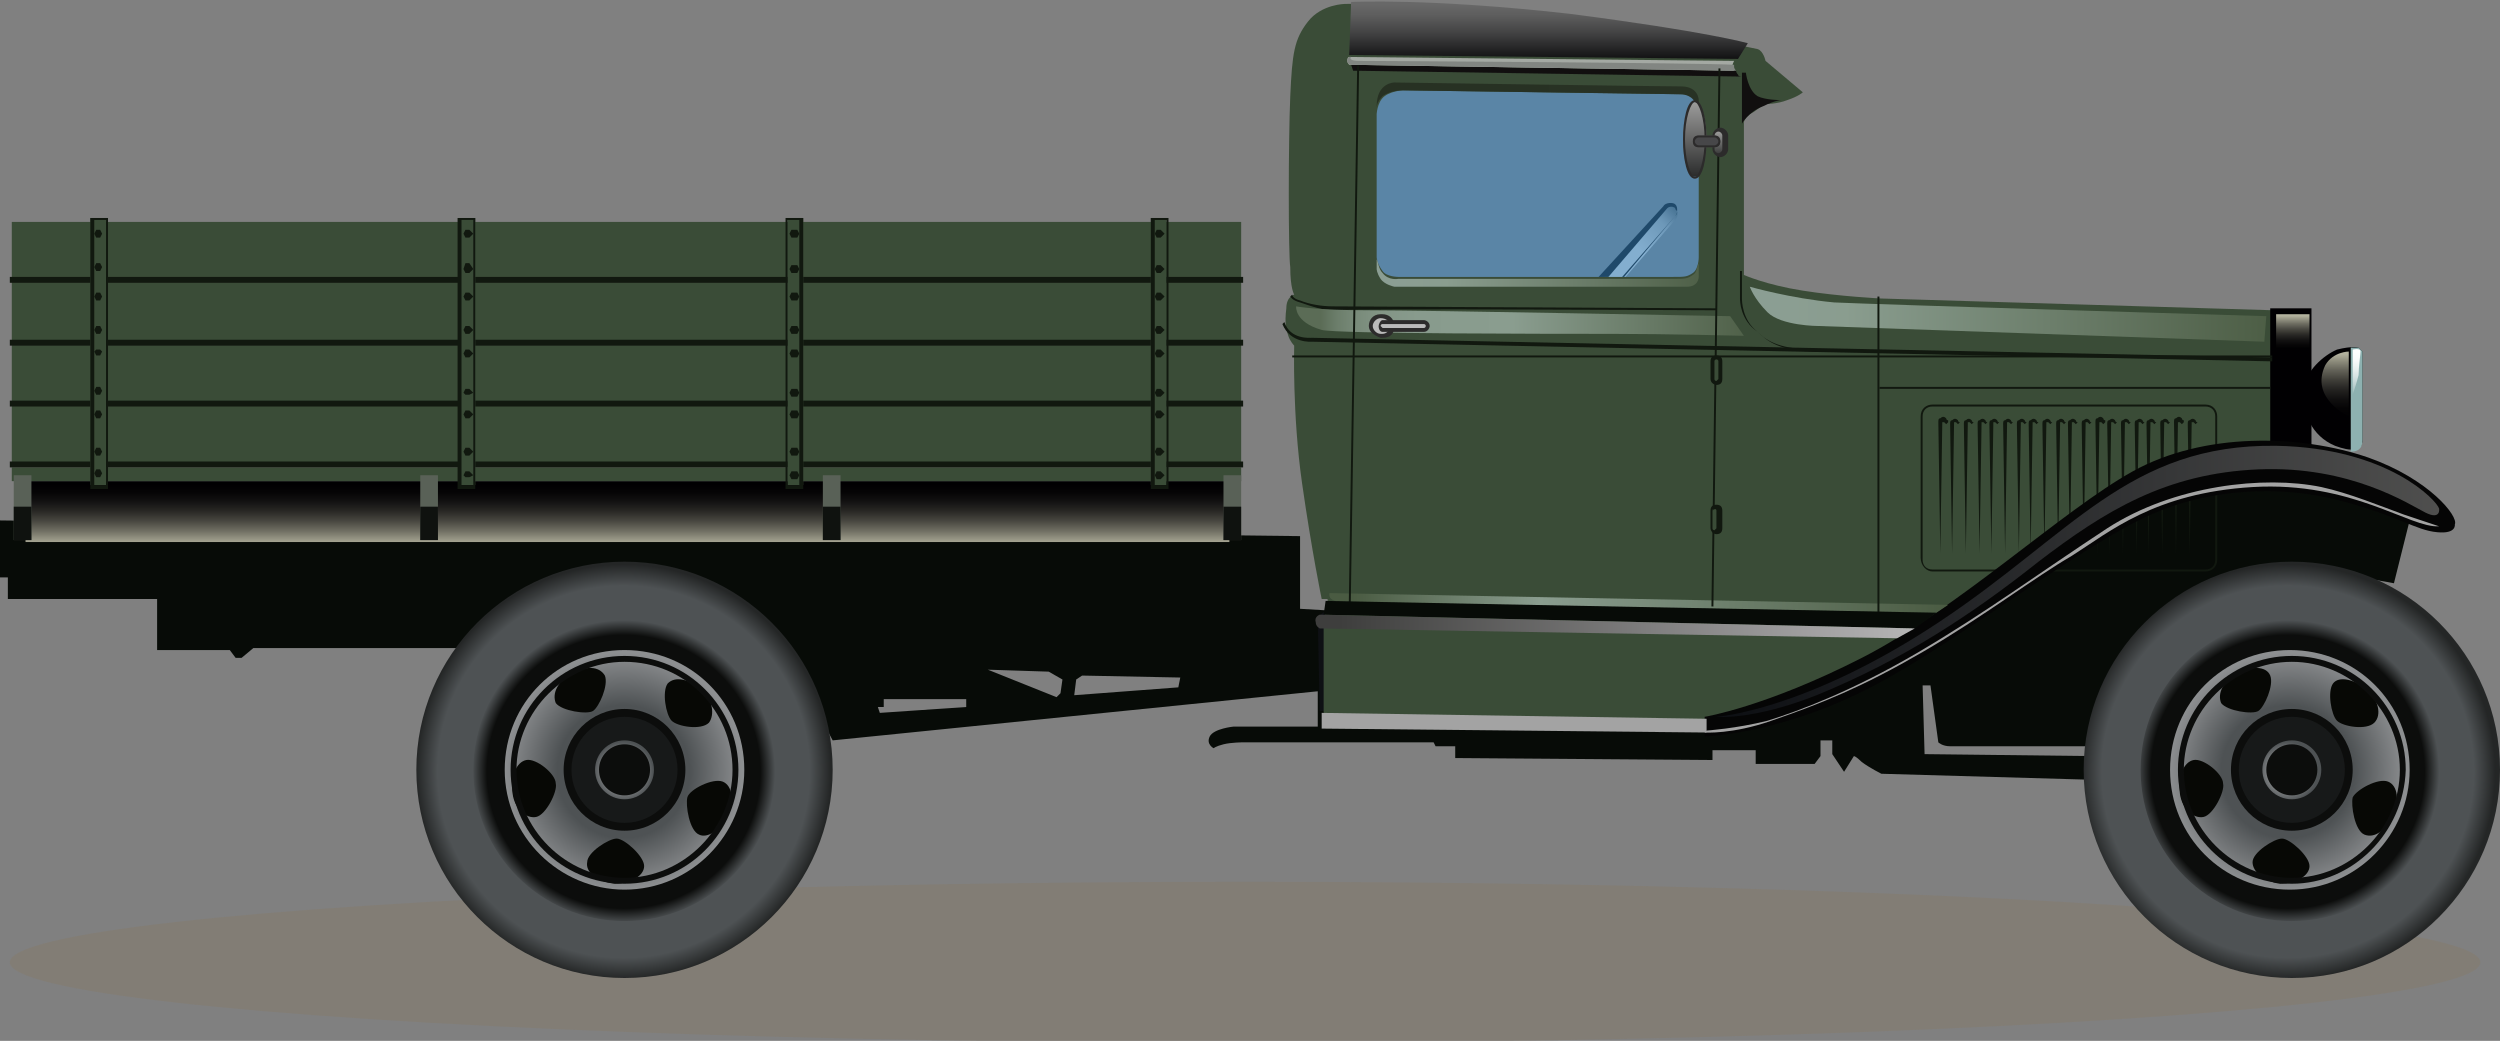 <?xml version="1.0" encoding="utf-8"?>
<!-- Generator: Adobe Illustrator 18.1.1, SVG Export Plug-In . SVG Version: 6.00 Build 0)  -->
<svg version="1.1" id="Isolation_Mode" xmlns="http://www.w3.org/2000/svg" xmlns:xlink="http://www.w3.org/1999/xlink" x="0px"
	 y="0px" viewBox="44.7 33.1 127.3 53" enable-background="new 44.7 33.1 127.3 53" xml:space="preserve">
<rect x="44.7" y="33.1" width="127.3" height="53" fill="#808080" stroke="none"/>
<g>
	
		<linearGradient id="SVGID_1_" gradientUnits="userSpaceOnUse" x1="3137.533" y1="-350.719" x2="3149.988" y2="-338.265" gradientTransform="matrix(-0.295 0 0 0.295 1056.874 147.423)">
		<stop  offset="3.688520e-002" style="stop-color:#494A4A"/>
		<stop  offset="0.324" style="stop-color:#9A9A99"/>
		<stop  offset="0.672" style="stop-color:#BABABA"/>
	</linearGradient>
	<path fill="url(#SVGID_1_)" d="M126.3,47.3l3.1-3.6c0.1-0.2,0.4-0.2,0.6,0c0.1,0.1,0.2,0.4,0,0.6l-2.7,3.1L126.3,47.3L126.3,47.3z"
		/>
	<path fill="#2C2B2B" d="M129.4,43.6c0.1-0.2,0.5-0.2,0.6-0.1s0.1,0.2,0.1,0.3s0,0.2-0.1,0.3l-2.7,3.1h-1.2L129.4,43.6z M130,44.1
		c0.1-0.1,0.1-0.1,0.1-0.2s-0.1-0.1-0.1-0.2c-0.1-0.1-0.3-0.1-0.4,0l-3,3.5h0.8L130,44.1z"/>
</g>
<rect x="114.6" y="37" opacity="0.3" fill="#0092FF" width="16.8" height="10.7"/>
<ellipse opacity="0.6" fill="#847B6E" cx="108.1" cy="82.1" rx="62.9" ry="4.1"/>
<path fill="#070B07" d="M44.7,59.6v2.9h0.4v1.1h7.6v2.6h3.7l0.3,0.4H57l0.6-0.5h10.5c0,0,3.9-3.3,9.5-3.2s9.5,7.9,9.5,7.9l24.7-2.5
	v1.8h-4.3c0,0-1,0.1-1.2,0.5s0.2,0.6,0.2,0.6s0.1-0.1,0.5-0.2c0.4-0.1,1-0.1,1-0.1h9.7l0.1,0.2h1v0.6l13.1,0.1v-0.5h2.2V72h3
	l0.3-0.4v-0.8h0.6v0.7l0.6,0.9l0.5-0.8c0,0,0.1,0,0.4,0.3c0.4,0.3,1,0.6,1,0.6l10.5,0.3c0,0,0.1-0.4,0.2-1.2l-8.5-0.1l-0.1-3.5h0.4
	l0.4,2.9c0,0,0.2,0.2,0.6,0.2c0.3,0,7.1,0,7.4,0c0.6-2.1,1.8-5.7,4.4-7.4c3.8-2.4,10.8-0.9,10.8-0.9l1-4c0,0-1.4-1.6-5.1-2.2
	c-5.4-0.9-9.4,1.4-13.6,4.5c-3.4,2.4-6.1,4-6.1,4l-30.2-0.9l-1.7-0.1v-3.7L44.7,59.6z M99.4,68.5l0.1-0.8l0.3-0.2l5,0.1l-0.1,0.5
	L99.4,68.5z M95,67.2l3.1,0.1l0.7,0.4l-0.1,0.7l-0.2,0.2L95,67.2z M89.4,69.1h0.3v-0.4h4.2v0.4l-4.4,0.3L89.4,69.1z"/>
<linearGradient id="SVGID_2_" gradientUnits="userSpaceOnUse" x1="3094.055" y1="-272.715" x2="3199.455" y2="-272.715" gradientTransform="matrix(-0.295 0 0 0.295 1056.874 147.423)">
	<stop  offset="0" style="stop-color:#343533"/>
	<stop  offset="1" style="stop-color:#0E1014"/>
</linearGradient>
<path fill="url(#SVGID_2_)" d="M143,64.6l-30.8-0.4l-0.4,0.3l0.1,4.8l19.6,0.3c0,0,4.1-0.1,7.6-2.2C142.7,65.4,143,64.6,143,64.6z"
	/>
<path fill="#3A4C37" d="M110.3,50.2c0.1,0.3,0.3,0.5,0.3,0.5s-0.1,3.5,0.4,7c0.5,3.5,1,5.9,1,5.9h0.3c0,0,0,0.4,0,0.6
	c0,0.1-0.2-0.1-0.2,0.8c0,0.9,0,4.8,0,4.8H132c0,0,5.2-0.2,10.8-4.5c5.7-4.3,10.2-6.8,14.1-8.3c1.7-0.7,3.5-0.9,3.5-0.9l0.1-7.2
	l-20-0.6c0,0-2.1-0.1-4-0.4s-3-0.8-3-0.8v-7.8c0,0,0.1-0.3,0.5-0.5c0.4-0.3,0.6-0.4,0.6-0.4s0.6,0,1.1-0.2c0.6-0.2,0.8-0.4,0.8-0.4
	l-1.9-1.6c0,0-0.1-0.5-0.4-0.6c-0.3-0.1-8.7-1.6-13.3-2c-4.5-0.4-7.7-0.3-7.7-0.3s-1.2,0-1.9,0.9s-0.8,1.6-0.9,3.8
	c-0.1,2.3-0.1,8.1,0,8.7c0,1.1,0.2,1.4,0.2,1.4s-0.4,0.1-0.4,0.7C110.1,49.6,110.2,49.9,110.3,50.2z M115.2,38c0.4-0.3,1-0.3,1-0.3
	l14.2,0.2c0,0,0.5,0,0.7,0.4s0.1,0.8,0.1,0.8v7.1c0,0,0,0.6-0.3,0.8c-0.3,0.2-0.4,0.2-1,0.2s-14,0-14,0s-0.6,0-0.8-0.3
	c-0.3-0.4-0.3-0.7-0.3-0.7v-7.3C114.8,39,114.8,38.3,115.2,38z"/>
<g>
	<path fill="#11180F" d="M142.5,61.5v-7.2c0-0.4,0.3-0.6,0.6-0.6H157c0.4,0,0.6,0.3,0.6,0.6v7.3c0,0.4-0.3,0.6-0.6,0.6h-13.9
		C142.8,62.2,142.5,61.9,142.5,61.5z M143.1,53.8c-0.3,0-0.5,0.2-0.5,0.5v7.3c0,0.3,0.2,0.5,0.5,0.5H157c0.3,0,0.5-0.2,0.5-0.5v-7.3
		c0-0.3-0.2-0.5-0.5-0.5H143.1z"/>
	<g>
		<g>
			<path fill="#11180F" d="M143.5,61.3L143.5,61.3l0.1-6.6v-0.1h0.1l0.1,0.1l0.1-0.1v-0.1c-0.1,0-0.1-0.1-0.1-0.1
				c-0.1-0.1-0.2-0.1-0.3,0c-0.1,0-0.1,0.1-0.1,0.2L143.5,61.3L143.5,61.3z"/>
			<path fill="#11180F" d="M144.1,61.3L144.1,61.3l0.1-6.6v-0.1h0.1l0.1,0.1l0.1-0.1c-0.1,0-0.1-0.1-0.1-0.1c-0.1-0.1-0.2-0.1-0.3,0
				c-0.1,0-0.1,0.1-0.1,0.2L144.1,61.3L144.1,61.3z"/>
			<path fill="#11180F" d="M144.8,61.3L144.8,61.3l0.1-6.6v-0.1h0.1l0.1,0.1l0.1-0.1c-0.1,0-0.1-0.1-0.1-0.1c-0.1-0.1-0.2-0.1-0.3,0
				c-0.1,0-0.1,0.1-0.1,0.2L144.8,61.3L144.8,61.3z"/>
			<path fill="#11180F" d="M145.5,61.3L145.5,61.3l0.1-6.6v-0.1h0.1l0.1,0.1l0.1-0.1c-0.1,0-0.1-0.1-0.1-0.1c-0.1-0.1-0.2-0.1-0.3,0
				c-0.1,0-0.1,0.1-0.1,0.2L145.5,61.3L145.5,61.3z"/>
			<path fill="#11180F" d="M146.1,61.3L146.1,61.3l0.1-6.6v-0.1h0.1l0.1,0.1l0.1-0.1c-0.1,0-0.1-0.1-0.1-0.1c-0.1-0.1-0.2-0.1-0.3,0
				c-0.1,0-0.1,0.1-0.1,0.2L146.1,61.3L146.1,61.3z"/>
			<path fill="#11180F" d="M146.8,61.3L146.8,61.3l0.1-6.6v-0.1h0.1l0.1,0.1l0.1-0.1c-0.1,0-0.1-0.1-0.1-0.1c-0.1-0.1-0.2-0.1-0.3,0
				c-0.1,0-0.1,0.1-0.1,0.2L146.8,61.3L146.8,61.3z"/>
			<path fill="#11180F" d="M147.5,61.3L147.5,61.3l0.1-6.6v-0.1h0.1l0.1,0.1l0.1-0.1c-0.1,0-0.1-0.1-0.1-0.1c-0.1-0.1-0.2-0.1-0.3,0
				c-0.1,0-0.1,0.1-0.1,0.2L147.5,61.3L147.5,61.3z"/>
			<path fill="#11180F" d="M148.1,61.3L148.1,61.3l0.1-6.6v-0.1h0.1l0.1,0.1l0.1-0.1c-0.1,0-0.1-0.1-0.1-0.1c-0.1-0.1-0.2-0.1-0.3,0
				c-0.1,0-0.1,0.1-0.1,0.2L148.1,61.3L148.1,61.3z"/>
			<path fill="#11180F" d="M148.8,61.3L148.8,61.3l0.1-6.6v-0.1h0.1l0.1,0.1l0.1-0.1c-0.1,0-0.1-0.1-0.1-0.1c-0.1-0.1-0.2-0.1-0.3,0
				c-0.1,0-0.1,0.1-0.1,0.2L148.8,61.3L148.8,61.3z"/>
			<path fill="#11180F" d="M149.5,61.3L149.5,61.3l0.1-6.6v-0.1h0.1l0.1,0.1l0.1-0.1c-0.1,0-0.1-0.1-0.1-0.1c-0.1-0.1-0.2-0.1-0.3,0
				c-0.1,0-0.1,0.1-0.1,0.2L149.5,61.3L149.5,61.3z"/>
			<path fill="#11180F" d="M150.1,61.3L150.1,61.3l0.1-6.6v-0.1h0.1l0.1,0.1l0.1-0.1c-0.1,0-0.1-0.1-0.1-0.1c-0.1-0.1-0.2-0.1-0.3,0
				c-0.1,0-0.1,0.1-0.1,0.2L150.1,61.3L150.1,61.3z"/>
			<path fill="#11180F" d="M150.8,61.3L150.8,61.3l0.1-6.6v-0.1h0.1l0.1,0.1l0.1-0.1c-0.1,0-0.1-0.1-0.1-0.1c-0.1-0.1-0.2-0.1-0.3,0
				c-0.1,0-0.1,0.1-0.1,0.2L150.8,61.3L150.8,61.3z"/>
			<path fill="#11180F" d="M151.5,61.3L151.5,61.3l0.1-6.6v-0.1h0.1l0.1,0.1l0.1-0.1v-0.1c-0.1,0-0.1-0.1-0.1-0.1
				c-0.1-0.1-0.2-0.1-0.3,0c-0.1,0-0.1,0.1-0.1,0.2L151.5,61.3L151.5,61.3z"/>
			<path fill="#11180F" d="M152.1,61.3L152.1,61.3l0.1-6.6v-0.1h0.1l0.1,0.1l0.1-0.1c-0.1,0-0.1-0.1-0.1-0.1c-0.1-0.1-0.2-0.1-0.3,0
				c-0.1,0-0.1,0.1-0.1,0.2L152.1,61.3L152.1,61.3z"/>
			<path fill="#11180F" d="M152.8,61.3L152.8,61.3l0.1-6.6v-0.1h0.1l0.1,0.1l0.1-0.1c-0.1,0-0.1-0.1-0.1-0.1c-0.1-0.1-0.2-0.1-0.3,0
				c-0.1,0-0.1,0.1-0.1,0.2L152.8,61.3L152.8,61.3z"/>
			<path fill="#11180F" d="M153.5,61.3L153.5,61.3l0.1-6.6v-0.1h0.1l0.1,0.1l0.1-0.1c-0.1,0-0.1-0.1-0.1-0.1c-0.1-0.1-0.2-0.1-0.3,0
				c-0.1,0-0.1,0.1-0.1,0.2L153.5,61.3L153.5,61.3z"/>
			<path fill="#11180F" d="M154.1,61.3L154.1,61.3l0.1-6.6v-0.1h0.1l0.1,0.1l0.1-0.1c-0.1,0-0.1-0.1-0.1-0.1c-0.1-0.1-0.2-0.1-0.3,0
				c-0.1,0-0.1,0.1-0.1,0.2L154.1,61.3L154.1,61.3z"/>
			<path fill="#11180F" d="M154.8,61.3L154.8,61.3l0.1-6.6v-0.1h0.1l0.1,0.1l0.1-0.1c-0.1,0-0.1-0.1-0.1-0.1c-0.1-0.1-0.2-0.1-0.3,0
				c-0.1,0-0.1,0.1-0.1,0.2L154.8,61.3L154.8,61.3z"/>
			<path fill="#11180F" d="M155.5,61.3L155.5,61.3l0.1-6.6v-0.1h0.1l0.1,0.1l0.1-0.1v-0.1c-0.1,0-0.1-0.1-0.1-0.1
				c-0.1-0.1-0.2-0.1-0.3,0c-0.1,0-0.1,0.1-0.1,0.2L155.5,61.3L155.5,61.3z"/>
			<path fill="#11180F" d="M156.2,61.3L156.2,61.3l0.1-6.6v-0.1h0.1l0.1,0.1l0.1-0.1c-0.1,0-0.1-0.1-0.1-0.1c-0.1-0.1-0.2-0.1-0.3,0
				c-0.1,0-0.1,0.1-0.1,0.2L156.2,61.3L156.2,61.3z"/>
		</g>
	</g>
</g>
<linearGradient id="SVGID_3_" gradientUnits="userSpaceOnUse" x1="3318.411" y1="-293.553" x2="3318.411" y2="-303.993" gradientTransform="matrix(-0.295 0 0 0.295 1056.874 147.423)">
	<stop  offset="0" style="stop-color:#B2B19D"/>
	<stop  offset="5.523817e-002" style="stop-color:#A09F8D"/>
	<stop  offset="0.222" style="stop-color:#706F63"/>
	<stop  offset="0.388" style="stop-color:#484740"/>
	<stop  offset="0.549" style="stop-color:#292825"/>
	<stop  offset="0.707" style="stop-color:#131212"/>
	<stop  offset="0.857" style="stop-color:#060506"/>
	<stop  offset="0.992" style="stop-color:#010002"/>
</linearGradient>
<rect x="46" y="57.6" fill="url(#SVGID_3_)" width="61.3" height="3.1"/>
<path fill="#010002" d="M163.7,50.9c0.8-0.2,1.1-0.1,1.1-0.1s0.1,0.1,0.2,0.2v4.5c0,0.6-0.6,0.6-1.4,0.3c-1.2-0.5-1.7-1.7-1.6-2.9
	C162.1,52,163,51.2,163.7,50.9z"/>
<linearGradient id="SVGID_4_" gradientUnits="userSpaceOnUse" x1="3024.046" y1="-326.399" x2="3024.046" y2="-315.284" gradientTransform="matrix(-0.295 0 0 0.295 1056.874 147.423)">
	<stop  offset="0" style="stop-color:#B2B19D"/>
	<stop  offset="0.106" style="stop-color:#8E8D7D"/>
	<stop  offset="0.251" style="stop-color:#636258"/>
	<stop  offset="0.398" style="stop-color:#403F39"/>
	<stop  offset="0.546" style="stop-color:#242321"/>
	<stop  offset="0.695" style="stop-color:#111010"/>
	<stop  offset="0.845" style="stop-color:#050405"/>
	<stop  offset="1" style="stop-color:#010002"/>
</linearGradient>
<path fill="url(#SVGID_4_)" d="M164.3,54.3c0,0-2-0.9-1.2-2.6c0.4-0.7,1.2-0.7,1.2-0.7V54.3z"/>
<path fill="#8DB1B0" d="M164.4,56.1v-5.3c0.3,0,0.4,0,0.4,0s0.1,0.1,0.2,0.2v4.5C165,56,164.7,56.1,164.4,56.1z"/>
<linearGradient id="SVGID_5_" gradientUnits="userSpaceOnUse" x1="3020.341" y1="-326.776" x2="3020.341" y2="-318.965" gradientTransform="matrix(-0.295 0 0 0.295 1056.874 147.423)">
	<stop  offset="1.212120e-002" style="stop-color:#FFFFFF"/>
	<stop  offset="0.17" style="stop-color:#FAFBFB"/>
	<stop  offset="0.368" style="stop-color:#EAF1F0"/>
	<stop  offset="0.589" style="stop-color:#D0DFDF"/>
	<stop  offset="0.824" style="stop-color:#ADC7C6"/>
	<stop  offset="1" style="stop-color:#8DB1B0"/>
</linearGradient>
<path fill="url(#SVGID_5_)" d="M164.5,50.9c0,0,0.4-0.1,0.4,0.1c0,0.1-0.1,0.8-0.1,1.2c-0.1,0.4-0.3,1-0.3,1L164.5,50.9L164.5,50.9z
	"/>
<polygon fill="#010002" points="160.3,48.8 162.4,48.8 162.4,56.1 160.3,56.1 "/>
<path fill="#050505" d="M169.7,59.8c0,0,0.1,0.5-0.9,0.4c-1.1-0.1-1.9-0.8-4.9-1.6c-3-0.8-6.8-0.7-10.1,0.9s-9.3,6.1-13.1,8.2
	c-5,2.8-9.2,2.9-9.2,2.9v-1c0,0,3.1-0.5,8-3s10.2-7.5,13.8-9.5s8.5-1.9,12-0.7C168.4,57.5,169.9,59.4,169.7,59.8z"/>
<rect x="110.5" y="51.2" fill="#11180F" width="49.9" height="0.1"/>
<path fill="#11180F" d="M132.1,48.9v-0.1c-0.2,0-18.9-0.1-19.5-0.1s-1.2-0.1-1.7-0.3c-0.4-0.1-0.4-0.3-0.4-0.3l-0.1,0.1
	c0,0,0.1,0.2,0.5,0.3c0.6,0.2,1.1,0.4,1.8,0.4C113.3,48.8,132,48.9,132.1,48.9z"/>
<path fill="#11180F" d="M137.2,51v-0.1c-1.8,0-2.5-0.4-3-0.9c-0.8-0.6-0.8-1.6-0.8-1.7v-1.4h-0.1v1.4c0,0.1,0,1.1,0.9,1.7
	C134.7,50.5,135.4,51,137.2,51z"/>
<path fill="#110F0F" d="M135.4,38.2c0,0-0.8,0-1.2-0.2c-0.5-0.3-0.6-1.2-0.6-1.2h-0.2v2.6c0,0,0.3-0.6,1.1-0.9
	C135.1,38.2,135.4,38.2,135.4,38.2z"/>
<linearGradient id="SVGID_6_" gradientUnits="userSpaceOnUse" x1="3134.016" y1="-370.21" x2="3189.409" y2="-370.21" gradientTransform="matrix(-0.295 0 0 0.295 1056.874 147.423)">
	<stop  offset="6.967210e-002" style="stop-color:#283224"/>
	<stop  offset="1" style="stop-color:#273123"/>
</linearGradient>
<path fill="url(#SVGID_6_)" d="M131,38.3c-0.2-0.4-0.7-0.4-0.7-0.4l-14.2-0.2c0,0-0.6,0-1,0.3c-0.2,0.2-0.3,0.4-0.3,0.6v-0.1
	c0-1.2,0.9-1.2,0.9-1.2s13.6,0.2,14.6,0.2c0.9,0,0.9,0.7,0.9,0.7v0.7l0,0C131.2,38.9,131.2,38.6,131,38.3z"/>
<path fill="#110F0F" d="M133.4,37c0,0-0.2,0-0.2-0.1c-0.1-0.1-0.1-0.2-0.1-0.2l-19.6-0.3l0.1,0.3L133.4,37z"/>
<path fill="#A4A9A3" d="M113.4,36.4l19.6,0.3c0,0-0.1-0.1-0.1-0.2s0.1-0.3,0.1-0.3L113.4,36c0,0-0.1,0-0.1,0.2
	C113.3,36.3,113.4,36.4,113.4,36.4z"/>
<linearGradient id="SVGID_7_" gradientUnits="userSpaceOnUse" x1="3159.643" y1="-386.752" x2="3159.643" y2="-376.597" gradientTransform="matrix(-0.295 0 0 0.295 1056.874 147.423)">
	<stop  offset="0" style="stop-color:#686868"/>
	<stop  offset="0.179" style="stop-color:#5E5E5E"/>
	<stop  offset="0.486" style="stop-color:#424243"/>
	<stop  offset="0.882" style="stop-color:#161617"/>
	<stop  offset="1" style="stop-color:#070709"/>
</linearGradient>
<path fill="url(#SVGID_7_)" d="M113.5,33.2l-0.1,2.7l19.8,0.2l0.5-0.8c0,0-2.1-0.6-9.1-1.5C117.5,33,113.5,33.2,113.5,33.2z"/>
<linearGradient id="SVGID_8_" gradientUnits="userSpaceOnUse" x1="3036.055" y1="-332.973" x2="3125.355" y2="-332.973" gradientTransform="matrix(-0.295 0 0 0.295 1056.874 147.423)">
	<stop  offset="0" style="stop-color:#4A5B42"/>
	<stop  offset="0.857" style="stop-color:#8A9D8F"/>
	<stop  offset="1" style="stop-color:#8B9E93"/>
</linearGradient>
<path fill="url(#SVGID_8_)" d="M160.1,49.2l-0.1,1.3l-22.7-0.8c0,0-1.9,0-2.6-0.7s-0.9-1.3-0.9-1.3s2.1,0.6,4.3,0.8
	C140.1,48.6,160.1,49.2,160.1,49.2z"/>
<linearGradient id="SVGID_9_" gradientUnits="userSpaceOnUse" x1="3006.252" y1="-286.917" x2="3131.255" y2="-286.917" gradientTransform="matrix(-0.295 0 0 0.295 1056.874 147.423)">
	<stop  offset="0" style="stop-color:#515150"/>
	<stop  offset="1" style="stop-color:#0E1014"/>
</linearGradient>
<path fill="url(#SVGID_9_)" d="M168.9,59c0,0,0.1,0.6-0.7,0.2c-0.8-0.4-3.8-2.4-8.5-2.2s-7.8,2.1-11.2,4.7c-3.4,2.7-6.9,5-11.3,6.8
	c-3.3,1.3-5.1,1.1-5.1,1.1s4.5-0.3,11.3-4.8s9.7-9.1,17.2-9C166.3,55.9,168.8,58.6,168.9,59z"/>
<path fill="#A3A3A3" d="M168.9,59.9c0,0-0.6-0.2-1.8-0.6c-1.1-0.4-2.8-1.1-4.2-1.4c-2.9-0.6-7.5-0.1-10.9,2.1
	c-3.5,2.3-6.2,4.3-9.6,6.3s-6.1,3-7.7,3.5c-1.6,0.4-3.1,0.5-3.1,0.5l-0.1,0.1c0,0,1.4,0.1,3.4-0.6c2.6-0.9,4.6-1.7,7.7-3.5
	c3.1-1.8,5.7-3.8,7.6-4.9c1.9-1.2,4.2-3.2,9.2-3.5C164.5,57.6,167.4,60,168.9,59.9z"/>
<path fill="#828682" d="M113.3,36.2c0-0.1,0.1-0.2,0.1-0.2h0.1c-0.1,0.1,0,0.2,0.4,0.2s17.7,0.1,19.1,0.2c0,0,0,0,0,0.1
	s0.1,0.2,0.1,0.2l-19.6-0.3C113.4,36.4,113.3,36.3,113.3,36.2z"/>
<polygon fill="#A3A3A3" points="112,69.4 131.6,69.7 131.6,70.4 112,70.2 "/>
<linearGradient id="SVGID_10_" gradientUnits="userSpaceOnUse" x1="3125.96" y1="-331.788" x2="3203.149" y2="-331.788" gradientTransform="matrix(-0.295 0 0 0.295 1056.874 147.423)">
	<stop  offset="0" style="stop-color:#4A5B42"/>
	<stop  offset="0.57" style="stop-color:#8A9D8F"/>
	<stop  offset="0.784" style="stop-color:#889B8D"/>
	<stop  offset="0.863" style="stop-color:#839586"/>
	<stop  offset="0.919" style="stop-color:#798B7A"/>
	<stop  offset="0.965" style="stop-color:#6B7D6A"/>
	<stop  offset="1" style="stop-color:#5B6C56"/>
</linearGradient>
<path fill="url(#SVGID_10_)" d="M114.4,48.9c-2.7,0-3.7-0.2-3.7-0.2s-0.1,0.8,1.3,1.2c0.7,0.2,12,0.2,14.8,0.2s6.7,0.1,6.7,0.1
	l-0.7-1C132.8,49.2,117.2,48.9,114.4,48.9z"/>
<rect x="45.3" y="44.4" fill="#3A4C37" width="62.6" height="12.3"/>
<rect x="45.3" y="56.9" fill="#3A4C37" width="62.6" height="0.7"/>
<rect x="107" y="57.3" fill="#596157" width="0.9" height="3.3"/>
<rect x="86.6" y="57.3" fill="#596157" width="0.9" height="3.3"/>
<rect x="66.1" y="57.3" fill="#596157" width="0.9" height="3.3"/>
<rect x="45.4" y="57.3" fill="#596157" width="0.9" height="3.3"/>
<rect x="107" y="58.9" fill="#0F120F" width="0.9" height="1.7"/>
<rect x="86.6" y="58.9" fill="#0F120F" width="0.9" height="1.7"/>
<rect x="66.1" y="58.9" fill="#0F120F" width="0.9" height="1.7"/>
<rect x="45.4" y="58.9" fill="#0F120F" width="0.9" height="1.7"/>
<linearGradient id="SVGID_11_" gradientUnits="userSpaceOnUse" x1="3031.343" y1="-333.011" x2="3031.343" y2="-327.062" gradientTransform="matrix(-0.295 0 0 0.295 1056.874 147.423)">
	<stop  offset="0" style="stop-color:#B2B19D"/>
	<stop  offset="5.523817e-002" style="stop-color:#A09F8D"/>
	<stop  offset="0.222" style="stop-color:#706F63"/>
	<stop  offset="0.388" style="stop-color:#484740"/>
	<stop  offset="0.549" style="stop-color:#292825"/>
	<stop  offset="0.707" style="stop-color:#131212"/>
	<stop  offset="0.857" style="stop-color:#060506"/>
	<stop  offset="0.992" style="stop-color:#010002"/>
</linearGradient>
<path fill="url(#SVGID_11_)" d="M162.3,49.1c-0.1,0-1.7,0-1.7,0v1.7h1.7V49.1z"/>
<linearGradient id="SVGID_12_" gradientUnits="userSpaceOnUse" x1="3091.055" y1="-283.209" x2="3197.566" y2="-283.209" gradientTransform="matrix(-0.295 0 0 0.295 1056.874 147.423)">
	<stop  offset="3.278690e-002" style="stop-color:#4A5B42"/>
	<stop  offset="0.697" style="stop-color:#8A9D8F"/>
	<stop  offset="1" style="stop-color:#4A5B42"/>
</linearGradient>
<path fill="url(#SVGID_12_)" d="M143.9,63.9l-31.5-0.6c0,0-0.1,0.3,0.3,0.4c0.4,0.1,30.6,0.6,30.6,0.6L143.9,63.9z"/>
<rect x="140.4" y="52.8" fill="#11180F" width="19.9" height="0.1"/>
<rect x="140.3" y="48.2" fill="#11180F" width="0.1" height="16.2"/>
<path fill="#11180F" d="M160.4,51.5v-0.2l-48.9-1c-0.1,0-1.1,0.1-1.4-0.8l-0.1,0.1c0.4,1,1.5,0.9,1.5,0.9L160.4,51.5z"/>
<rect x="118.4" y="50.3" transform="matrix(-1.307538e-002 1 -1 -1.307538e-002 184.153 -81.159)" fill="#11180F" width="27.4" height="0.1"/>
<g>
	<path fill="#3A4C37" d="M131.9,52.4c0,0.1,0.1,0.2,0.2,0.2l0,0c0.1,0,0.2-0.1,0.2-0.2v-0.9c0-0.1-0.1-0.2-0.2-0.2l0,0
		c-0.1,0-0.2,0.1-0.2,0.2V52.4z"/>
	<path fill="#11180F" d="M131.8,52.4v-0.9c0-0.2,0.1-0.3,0.3-0.3s0.3,0.1,0.3,0.3v0.9c0,0.2-0.1,0.3-0.3,0.3
		C132,52.7,131.8,52.6,131.8,52.4z M132,51.5v0.9c0,0.1,0.1,0.1,0.1,0.1l0.1-0.1v-0.9c0-0.1-0.1-0.1-0.1-0.1S132,51.4,132,51.5z"/>
</g>
<g>
	<path fill="#3A4C37" d="M131.8,60c0,0.1,0.1,0.2,0.2,0.2l0,0c0.1,0,0.2-0.1,0.2-0.2v-0.9c0-0.1-0.1-0.2-0.2-0.2l0,0
		c-0.1,0-0.2,0.1-0.2,0.2V60z"/>
	<path fill="#11180F" d="M131.8,60v-0.9c0-0.2,0.1-0.3,0.3-0.3s0.3,0.1,0.3,0.3V60c0,0.2-0.1,0.3-0.3,0.3S131.8,60.1,131.8,60z
		 M131.9,59.1V60c0,0.1,0.1,0.1,0.1,0.1l0.1-0.1v-0.9C132.1,59,132,59,131.9,59.1C132,59,131.9,59,131.9,59.1z"/>
</g>
<rect x="99.8" y="50.2" transform="matrix(-1.561308e-002 1 -1 -1.561308e-002 165.666 -62.575)" fill="#11180F" width="27.6" height="0.1"/>
<polygon fill="#070B07" points="112.2,63.7 143.3,64.3 142.2,65.1 112.1,64.4 "/>
<linearGradient id="SVGID_13_" gradientUnits="userSpaceOnUse" x1="3096.509" y1="-279.147" x2="3199.828" y2="-279.147" gradientTransform="matrix(-0.295 0 0 0.295 1056.874 147.423)">
	<stop  offset="0" style="stop-color:#BBBABB"/>
	<stop  offset="1" style="stop-color:#3E3E3D"/>
</linearGradient>
<path fill="url(#SVGID_13_)" d="M142.2,65.1l-30.3-0.7c0,0-0.3,0.1-0.2,0.4c0,0.2,0.2,0.3,0.2,0.3l29.4,0.5L142.2,65.1z"/>
<rect x="45.2" y="47.2" fill="#11180F" width="62.8" height="0.3"/>
<rect x="45.2" y="50.4" fill="#11180F" width="62.8" height="0.3"/>
<rect x="45.2" y="53.5" fill="#11180F" width="62.8" height="0.3"/>
<rect x="45.2" y="56.6" fill="#11180F" width="62.8" height="0.3"/>
<g>
	<rect x="84.8" y="44.2" fill="#3A4C37" width="0.8" height="13.6"/>
	<path fill="#11180F" d="M84.7,44.2h0.9V58h-0.9V44.2z M85.5,44.3h-0.7v13.5h0.6V44.3H85.5z"/>
</g>
<g>
	<rect x="103.3" y="44.2" fill="#3A4C37" width="0.8" height="13.6"/>
	<path fill="#11180F" d="M103.3,44.2h0.9V58h-0.9V44.2z M104.1,44.3h-0.6v13.5h0.6V44.3z"/>
</g>
<g>
	<rect x="68.1" y="44.2" fill="#3A4C37" width="0.8" height="13.6"/>
	<path fill="#11180F" d="M68,44.2h0.9V58H68V44.2z M68.8,44.3h-0.6v13.5h0.6V44.3z"/>
</g>
<g>
	<rect x="49.3" y="44.2" fill="#3A4C37" width="0.8" height="13.6"/>
	<path fill="#11180F" d="M49.3,44.2h0.9V58h-0.9V44.2z M50.1,44.3h-0.6v13.5h0.6V44.3z"/>
</g>
<polygon fill="#11180F" points="85.3,45.2 85.4,45 85.3,44.8 85,44.8 84.9,45 85,45.2 "/>
<polygon fill="#11180F" points="85.3,47 85.4,46.8 85.3,46.6 85,46.6 84.9,46.8 85,47 "/>
<polygon fill="#11180F" points="85.3,48.4 85.4,48.2 85.3,48 85,48 84.9,48.2 85,48.4 "/>
<polygon fill="#11180F" points="85.3,50.1 85.4,49.9 85.3,49.7 85,49.7 84.9,49.9 85,50.1 "/>
<polygon fill="#11180F" points="85.3,51.3 85.4,51.1 85.3,50.9 85,50.9 84.9,51.1 85,51.3 "/>
<polygon fill="#11180F" points="85.3,53.3 85.4,53.1 85.3,52.9 85,52.9 84.9,53.1 85,53.3 "/>
<polygon fill="#11180F" points="85.3,54.4 85.4,54.2 85.3,54 85,54 84.9,54.2 85,54.4 "/>
<polygon fill="#11180F" points="85.3,56.3 85.4,56.1 85.3,55.9 85,55.9 84.9,56.1 85,56.3 "/>
<polygon fill="#11180F" points="85.3,57.5 85.4,57.3 85.3,57.1 85,57.1 84.9,57.3 85,57.5 "/>
<polygon fill="#11180F" points="103.8,45.2 104,45 103.8,44.8 103.6,44.8 103.5,45 103.6,45.2 "/>
<polygon fill="#11180F" points="103.8,47 104,46.8 103.8,46.6 103.6,46.6 103.5,46.8 103.6,47 "/>
<polygon fill="#11180F" points="103.8,48.4 104,48.2 103.8,48 103.6,48 103.5,48.2 103.6,48.4 "/>
<polygon fill="#11180F" points="103.8,50.1 104,49.9 103.8,49.7 103.6,49.7 103.5,49.9 103.6,50.1 "/>
<polygon fill="#11180F" points="103.8,51.3 104,51.1 103.8,50.9 103.6,50.9 103.5,51.1 103.6,51.3 "/>
<polygon fill="#11180F" points="103.8,53.3 104,53.1 103.8,52.9 103.6,52.9 103.5,53.1 103.6,53.3 "/>
<polygon fill="#11180F" points="103.8,54.4 104,54.2 103.8,54 103.6,54 103.5,54.2 103.6,54.4 "/>
<polygon fill="#11180F" points="103.8,56.3 104,56.1 103.8,55.9 103.6,55.9 103.5,56.1 103.6,56.3 "/>
<polygon fill="#11180F" points="103.8,57.5 104,57.3 103.8,57.1 103.6,57.1 103.5,57.3 103.6,57.5 "/>
<polygon fill="#11180F" points="68.6,45.2 68.8,45 68.6,44.8 68.4,44.8 68.3,45 68.4,45.2 "/>
<polygon fill="#11180F" points="68.6,47 68.8,46.8 68.6,46.5 68.4,46.5 68.3,46.8 68.4,47 "/>
<polygon fill="#11180F" points="68.6,48.4 68.8,48.2 68.6,48 68.4,48 68.3,48.2 68.4,48.4 "/>
<polygon fill="#11180F" points="68.6,50.1 68.8,49.9 68.6,49.7 68.4,49.7 68.3,49.9 68.4,50.1 "/>
<polygon fill="#11180F" points="68.6,51.3 68.8,51.1 68.6,50.9 68.4,50.9 68.3,51.1 68.4,51.3 "/>
<polygon fill="#11180F" points="68.6,53.2 68.8,53.1 68.6,52.9 68.4,52.9 68.3,53.1 68.4,53.2 "/>
<polygon fill="#11180F" points="68.6,54.4 68.8,54.2 68.6,54 68.4,54 68.3,54.2 68.4,54.4 "/>
<polygon fill="#11180F" points="68.6,56.3 68.8,56.1 68.6,55.9 68.4,55.9 68.3,56.1 68.4,56.3 "/>
<polygon fill="#11180F" points="68.6,57.4 68.8,57.3 68.6,57.1 68.4,57.1 68.3,57.3 68.4,57.4 "/>
<polygon fill="#11180F" points="49.8,45.2 49.9,45 49.8,44.8 49.6,44.8 49.5,45 49.6,45.2 "/>
<polygon fill="#11180F" points="49.8,46.9 49.9,46.7 49.8,46.5 49.6,46.5 49.5,46.7 49.6,46.9 "/>
<polygon fill="#11180F" points="49.8,48.4 49.9,48.2 49.8,48 49.6,48 49.5,48.2 49.6,48.4 "/>
<polygon fill="#11180F" points="49.8,50.1 49.9,49.9 49.8,49.7 49.6,49.7 49.5,49.9 49.6,50.1 "/>
<polygon fill="#11180F" points="49.8,51.2 49.9,51 49.8,50.9 49.6,50.9 49.5,51 49.6,51.2 "/>
<polygon fill="#11180F" points="49.8,53.2 49.9,53 49.8,52.8 49.6,52.8 49.5,53 49.6,53.2 "/>
<polygon fill="#11180F" points="49.8,54.4 49.9,54.2 49.8,54 49.6,54 49.5,54.2 49.6,54.4 "/>
<polygon fill="#11180F" points="49.8,56.3 49.9,56.1 49.8,55.9 49.6,55.9 49.5,56.1 49.6,56.3 "/>
<polygon fill="#11180F" points="49.8,57.4 49.9,57.2 49.8,57 49.6,57 49.5,57.2 49.6,57.4 "/>
<linearGradient id="SVGID_14_" gradientUnits="userSpaceOnUse" x1="3133.954" y1="-340.082" x2="3189.355" y2="-340.082" gradientTransform="matrix(-0.295 0 0 0.295 1056.874 147.423)">
	<stop  offset="0" style="stop-color:#4A5B42"/>
	<stop  offset="0.857" style="stop-color:#8A9D8F"/>
	<stop  offset="1" style="stop-color:#8B9E93"/>
</linearGradient>
<path fill="url(#SVGID_14_)" d="M115.1,47c0.3,0.4,0.8,0.3,0.8,0.3s13.4,0,14,0s0.7,0,1-0.2c0.2-0.1,0.2-0.4,0.3-0.6l0,0v0.7
	c0,0,0,0.5-0.6,0.5s-14.9,0-14.9,0s-0.5-0.1-0.7-0.4s-0.2-0.5-0.2-0.5v-0.5l0,0C114.9,46.5,114.9,46.8,115.1,47z"/>
<g>
	
		<linearGradient id="SVGID_15_" gradientUnits="userSpaceOnUse" x1="3130.023" y1="-360.206" x2="3130.023" y2="-364.759" gradientTransform="matrix(-0.295 0 0 0.295 1056.874 147.423)">
		<stop  offset="3.688520e-002" style="stop-color:#2B2C2C"/>
		<stop  offset="1" style="stop-color:#9A9A99"/>
	</linearGradient>
	<path fill="url(#SVGID_15_)" d="M132,40.7c0,0.2,0.1,0.3,0.3,0.3l0,0c0.2,0,0.3-0.1,0.3-0.3V40c0-0.2-0.1-0.3-0.3-0.3l0,0
		c-0.2,0-0.3,0.1-0.3,0.3V40.7z"/>
	<path fill="#2C2B2B" d="M131.9,40.7V40c0-0.2,0.2-0.4,0.4-0.4s0.4,0.2,0.4,0.4v0.7c0,0.2-0.2,0.4-0.4,0.4S131.9,40.9,131.9,40.7z
		 M132,40v0.7c0,0.1,0.1,0.2,0.2,0.2s0.2-0.1,0.2-0.2V40c0-0.1-0.1-0.2-0.2-0.2S132,39.9,132,40z"/>
</g>
<g>
	
		<linearGradient id="SVGID_16_" gradientUnits="userSpaceOnUse" x1="3134.423" y1="-356.564" x2="3134.423" y2="-369.677" gradientTransform="matrix(-0.295 0 0 0.295 1056.874 147.423)">
		<stop  offset="3.688520e-002" style="stop-color:#2B2C2C"/>
		<stop  offset="1" style="stop-color:#9A9A99"/>
	</linearGradient>
	<ellipse fill="url(#SVGID_16_)" cx="131" cy="40.2" rx="0.6" ry="1.9"/>
	<path fill="#2C2B2B" d="M130.4,40.2c0-1,0.2-2,0.6-2c0.4,0,0.6,1,0.6,2s-0.2,2-0.6,2S130.4,41.2,130.4,40.2z M130.5,40.2
		c0,1.1,0.3,1.9,0.5,1.9s0.5-0.8,0.5-1.9s-0.3-1.9-0.5-1.9S130.5,39.1,130.5,40.2z"/>
</g>
<g>
	<path fill="#BABABA" d="M114.5,49.7c0,0.3,0.2,0.5,0.5,0.5h0.1c0.3,0,0.5-0.2,0.5-0.5l0,0c0-0.3-0.2-0.5-0.5-0.5H115
		C114.7,49.2,114.5,49.4,114.5,49.7L114.5,49.7z"/>
	<path fill="#2C2B2B" d="M114.4,49.7c0-0.3,0.2-0.6,0.6-0.6h0.1c0.3,0,0.6,0.2,0.6,0.6s-0.2,0.6-0.6,0.6H115
		C114.7,50.2,114.4,50,114.4,49.7z M115,49.3c-0.2,0-0.4,0.2-0.4,0.4c0,0.2,0.2,0.4,0.4,0.4h0.1c0.2,0,0.4-0.2,0.4-0.4
		C115.5,49.5,115.3,49.3,115,49.3L115,49.3z"/>
</g>
<g>
	<path fill="#BABABA" d="M114.9,49.7c0,0.1,0.1,0.2,0.2,0.2h2.1c0.1,0,0.2-0.1,0.2-0.2l0,0c0-0.1-0.1-0.2-0.2-0.2h-2.1
		C115,49.5,114.9,49.6,114.9,49.7L114.9,49.7z"/>
	<path fill="#2C2B2B" d="M114.9,49.7c0-0.1,0.1-0.3,0.2-0.3h2.1c0.1,0,0.3,0.1,0.3,0.3c0,0.1-0.1,0.3-0.3,0.3h-2.1
		C115,50,114.9,49.9,114.9,49.7z M115.1,49.6c-0.1,0-0.1,0.1-0.1,0.1l0.1,0.1h2.1c0.1,0,0.1-0.1,0.1-0.1c0-0.1-0.1-0.1-0.1-0.1
		H115.1z"/>
</g>
<g>
	<path fill="#474749" d="M130.9,40.3c0,0.1,0.1,0.3,0.3,0.3h0.8c0.1,0,0.3-0.1,0.3-0.3l0,0c0-0.1-0.1-0.3-0.3-0.3h-0.8
		C131,40,130.9,40.2,130.9,40.3L130.9,40.3z"/>
	<path fill="#2C2B2B" d="M130.9,40.3c0-0.2,0.1-0.3,0.3-0.3h0.8c0.2,0,0.3,0.1,0.3,0.3c0,0.2-0.1,0.3-0.3,0.3h-0.8
		C131,40.6,130.9,40.5,130.9,40.3z M131.2,40.1c-0.1,0-0.2,0.1-0.2,0.2s0.1,0.2,0.2,0.2h0.8c0.1,0,0.2-0.1,0.2-0.2s-0.1-0.2-0.2-0.2
		H131.2z"/>
</g>
<g>
	
		<radialGradient id="SVGID_17_" cx="259.171" cy="-254.326" r="35.8" gradientTransform="matrix(0.295 0 0 0.295 0 147.423)" gradientUnits="userSpaceOnUse">
		<stop  offset="0.897" style="stop-color:#4E5254"/>
		<stop  offset="1" style="stop-color:#242626"/>
	</radialGradient>
	<circle fill="url(#SVGID_17_)" cx="76.5" cy="72.3" r="10.6"/>
	
		<radialGradient id="SVGID_18_" cx="259.171" cy="-254.326" r="26.152" gradientTransform="matrix(0.295 0 0 0.295 0 147.423)" gradientUnits="userSpaceOnUse">
		<stop  offset="0.902" style="stop-color:#0C0D0C"/>
		<stop  offset="1" style="stop-color:#4E5254"/>
	</radialGradient>
	<circle fill="url(#SVGID_18_)" cx="76.5" cy="72.3" r="7.7"/>
	<circle fill="#0C0D0C" cx="76.5" cy="72.3" r="6.6"/>
	
		<radialGradient id="SVGID_19_" cx="259.123" cy="-254.326" r="20.551" gradientTransform="matrix(0.295 0 0 0.295 0 147.423)" gradientUnits="userSpaceOnUse">
		<stop  offset="0.557" style="stop-color:#4E5254"/>
		<stop  offset="1" style="stop-color:#8D8F91"/>
	</radialGradient>
	<path fill="url(#SVGID_19_)" d="M82.6,72.3c0,3.3-2.7,6.1-6.1,6.1c-3.3,0-6.1-2.7-6.1-6.1s2.7-6.1,6.1-6.1
		C79.9,66.2,82.6,68.9,82.6,72.3z"/>
	<circle fill="#0C0D0C" cx="76.5" cy="72.3" r="3.1"/>
	<circle fill="#171919" cx="76.5" cy="72.3" r="2.7"/>
	
		<radialGradient id="SVGID_20_" cx="259.123" cy="-254.326" r="5.186" gradientTransform="matrix(0.295 0 0 0.295 0 147.423)" gradientUnits="userSpaceOnUse">
		<stop  offset="0.561" style="stop-color:#8D8F91"/>
		<stop  offset="1" style="stop-color:#4E5254"/>
	</radialGradient>
	<circle fill="url(#SVGID_20_)" cx="76.5" cy="72.3" r="1.5"/>
	<circle fill="#0C0D0C" cx="76.5" cy="72.3" r="1.3"/>
	<path fill="#070805" d="M74.6,77c0-0.5,1.1-1.2,1.5-1.2s1.4,0.9,1.4,1.4s-0.7,0.9-1.5,0.9C75.1,78,74.5,77.5,74.6,77z"/>
	<path fill="#070805" d="M75.5,67.5c0.2,0.5-0.3,1.6-0.6,1.8s-1.6,0-1.9-0.4c-0.2-0.5,0.1-1.1,0.8-1.5C74.5,67,75.2,67,75.5,67.5z"
		/>
	<path fill="#070805" d="M80.8,69.9c-0.4,0.4-1.6,0.2-1.9-0.1s-0.5-1.5-0.2-1.9c0.4-0.4,1.1-0.2,1.7,0.3
		C81,68.7,81.1,69.5,80.8,69.9z"/>
	<path fill="#070805" d="M80.3,75.6c-0.5-0.2-0.7-1.5-0.6-1.9s1.3-1,1.8-0.8s0.6,1,0.2,1.7C81.4,75.4,80.7,75.8,80.3,75.6z"/>
	<path fill="#070805" d="M71.5,71.8C72,71.7,73,72.5,73,73c0.1,0.4-0.5,1.6-1,1.7c-0.5,0.1-1.1-0.4-1.2-1.2
		C70.7,72.6,71,71.9,71.5,71.8z"/>
	<path fill="#0C0D0C" d="M76.5,78.1c-3.2,0-5.8-2.6-5.8-5.8s2.6-5.8,5.8-5.8c3.2,0,5.8,2.6,5.8,5.8S79.7,78.1,76.5,78.1z M76.5,66.8
		c-3,0-5.5,2.5-5.5,5.5s2.5,5.5,5.5,5.5s5.5-2.5,5.5-5.5S79.6,66.8,76.5,66.8z"/>
</g>
<g>
	
		<radialGradient id="SVGID_21_" cx="546.421" cy="-254.326" r="35.8" gradientTransform="matrix(0.295 0 0 0.295 0 147.423)" gradientUnits="userSpaceOnUse">
		<stop  offset="0.897" style="stop-color:#4E5254"/>
		<stop  offset="1" style="stop-color:#242626"/>
	</radialGradient>
	<circle fill="url(#SVGID_21_)" cx="161.4" cy="72.3" r="10.6"/>
	
		<radialGradient id="SVGID_22_" cx="546.421" cy="-254.326" r="26.152" gradientTransform="matrix(0.295 0 0 0.295 0 147.423)" gradientUnits="userSpaceOnUse">
		<stop  offset="0.902" style="stop-color:#0C0D0C"/>
		<stop  offset="1" style="stop-color:#4E5254"/>
	</radialGradient>
	<circle fill="url(#SVGID_22_)" cx="161.4" cy="72.3" r="7.7"/>
	<circle fill="#0C0D0C" cx="161.4" cy="72.3" r="6.6"/>
	
		<radialGradient id="SVGID_23_" cx="546.374" cy="-254.326" r="20.551" gradientTransform="matrix(0.295 0 0 0.295 0 147.423)" gradientUnits="userSpaceOnUse">
		<stop  offset="0.557" style="stop-color:#4E5254"/>
		<stop  offset="1" style="stop-color:#8D8F91"/>
	</radialGradient>
	<path fill="url(#SVGID_23_)" d="M167.4,72.3c0,3.3-2.7,6.1-6.1,6.1s-6.1-2.7-6.1-6.1s2.7-6.1,6.1-6.1
		C164.7,66.2,167.4,68.9,167.4,72.3z"/>
	<circle fill="#0C0D0C" cx="161.4" cy="72.3" r="3.1"/>
	<circle fill="#171919" cx="161.4" cy="72.3" r="2.7"/>
	
		<radialGradient id="SVGID_24_" cx="546.373" cy="-254.326" r="5.186" gradientTransform="matrix(0.295 0 0 0.295 0 147.423)" gradientUnits="userSpaceOnUse">
		<stop  offset="0.561" style="stop-color:#8D8F91"/>
		<stop  offset="1" style="stop-color:#4E5254"/>
	</radialGradient>
	<circle fill="url(#SVGID_24_)" cx="161.4" cy="72.3" r="1.5"/>
	<circle fill="#0C0D0C" cx="161.4" cy="72.3" r="1.3"/>
	<path fill="#070805" d="M159.4,77c0-0.5,1.1-1.2,1.5-1.2s1.4,0.9,1.4,1.4s-0.7,0.9-1.5,0.9C160,78,159.4,77.5,159.4,77z"/>
	<path fill="#070805" d="M160.3,67.5c0.2,0.5-0.3,1.6-0.6,1.8s-1.6,0-1.9-0.4c-0.2-0.5,0.1-1.1,0.8-1.5
		C159.3,67,160.1,67,160.3,67.5z"/>
	<path fill="#070805" d="M165.6,69.9c-0.4,0.4-1.6,0.2-1.9-0.1c-0.3-0.3-0.5-1.5-0.2-1.9s1.1-0.2,1.7,0.3
		C165.8,68.7,166,69.5,165.6,69.9z"/>
	<path fill="#070805" d="M165.1,75.6c-0.5-0.2-0.7-1.5-0.6-1.9c0.2-0.4,1.3-1,1.8-0.8s0.6,1,0.2,1.7
		C166.2,75.4,165.6,75.8,165.1,75.6z"/>
	<path fill="#070805" d="M156.4,71.8c0.5-0.1,1.5,0.7,1.5,1.2c0.1,0.4-0.5,1.6-1,1.7c-0.5,0.1-1.1-0.4-1.2-1.2
		C155.6,72.6,155.9,71.9,156.4,71.8z"/>
	<path fill="#0C0D0C" d="M161.4,78.1c-3.2,0-5.8-2.6-5.8-5.8s2.6-5.8,5.8-5.8s5.8,2.6,5.8,5.8C167.1,75.5,164.5,78.1,161.4,78.1z
		 M161.4,66.8c-3,0-5.5,2.5-5.5,5.5s2.5,5.5,5.5,5.5s5.5-2.5,5.5-5.5S164.4,66.8,161.4,66.8z"/>
</g>
</svg>
